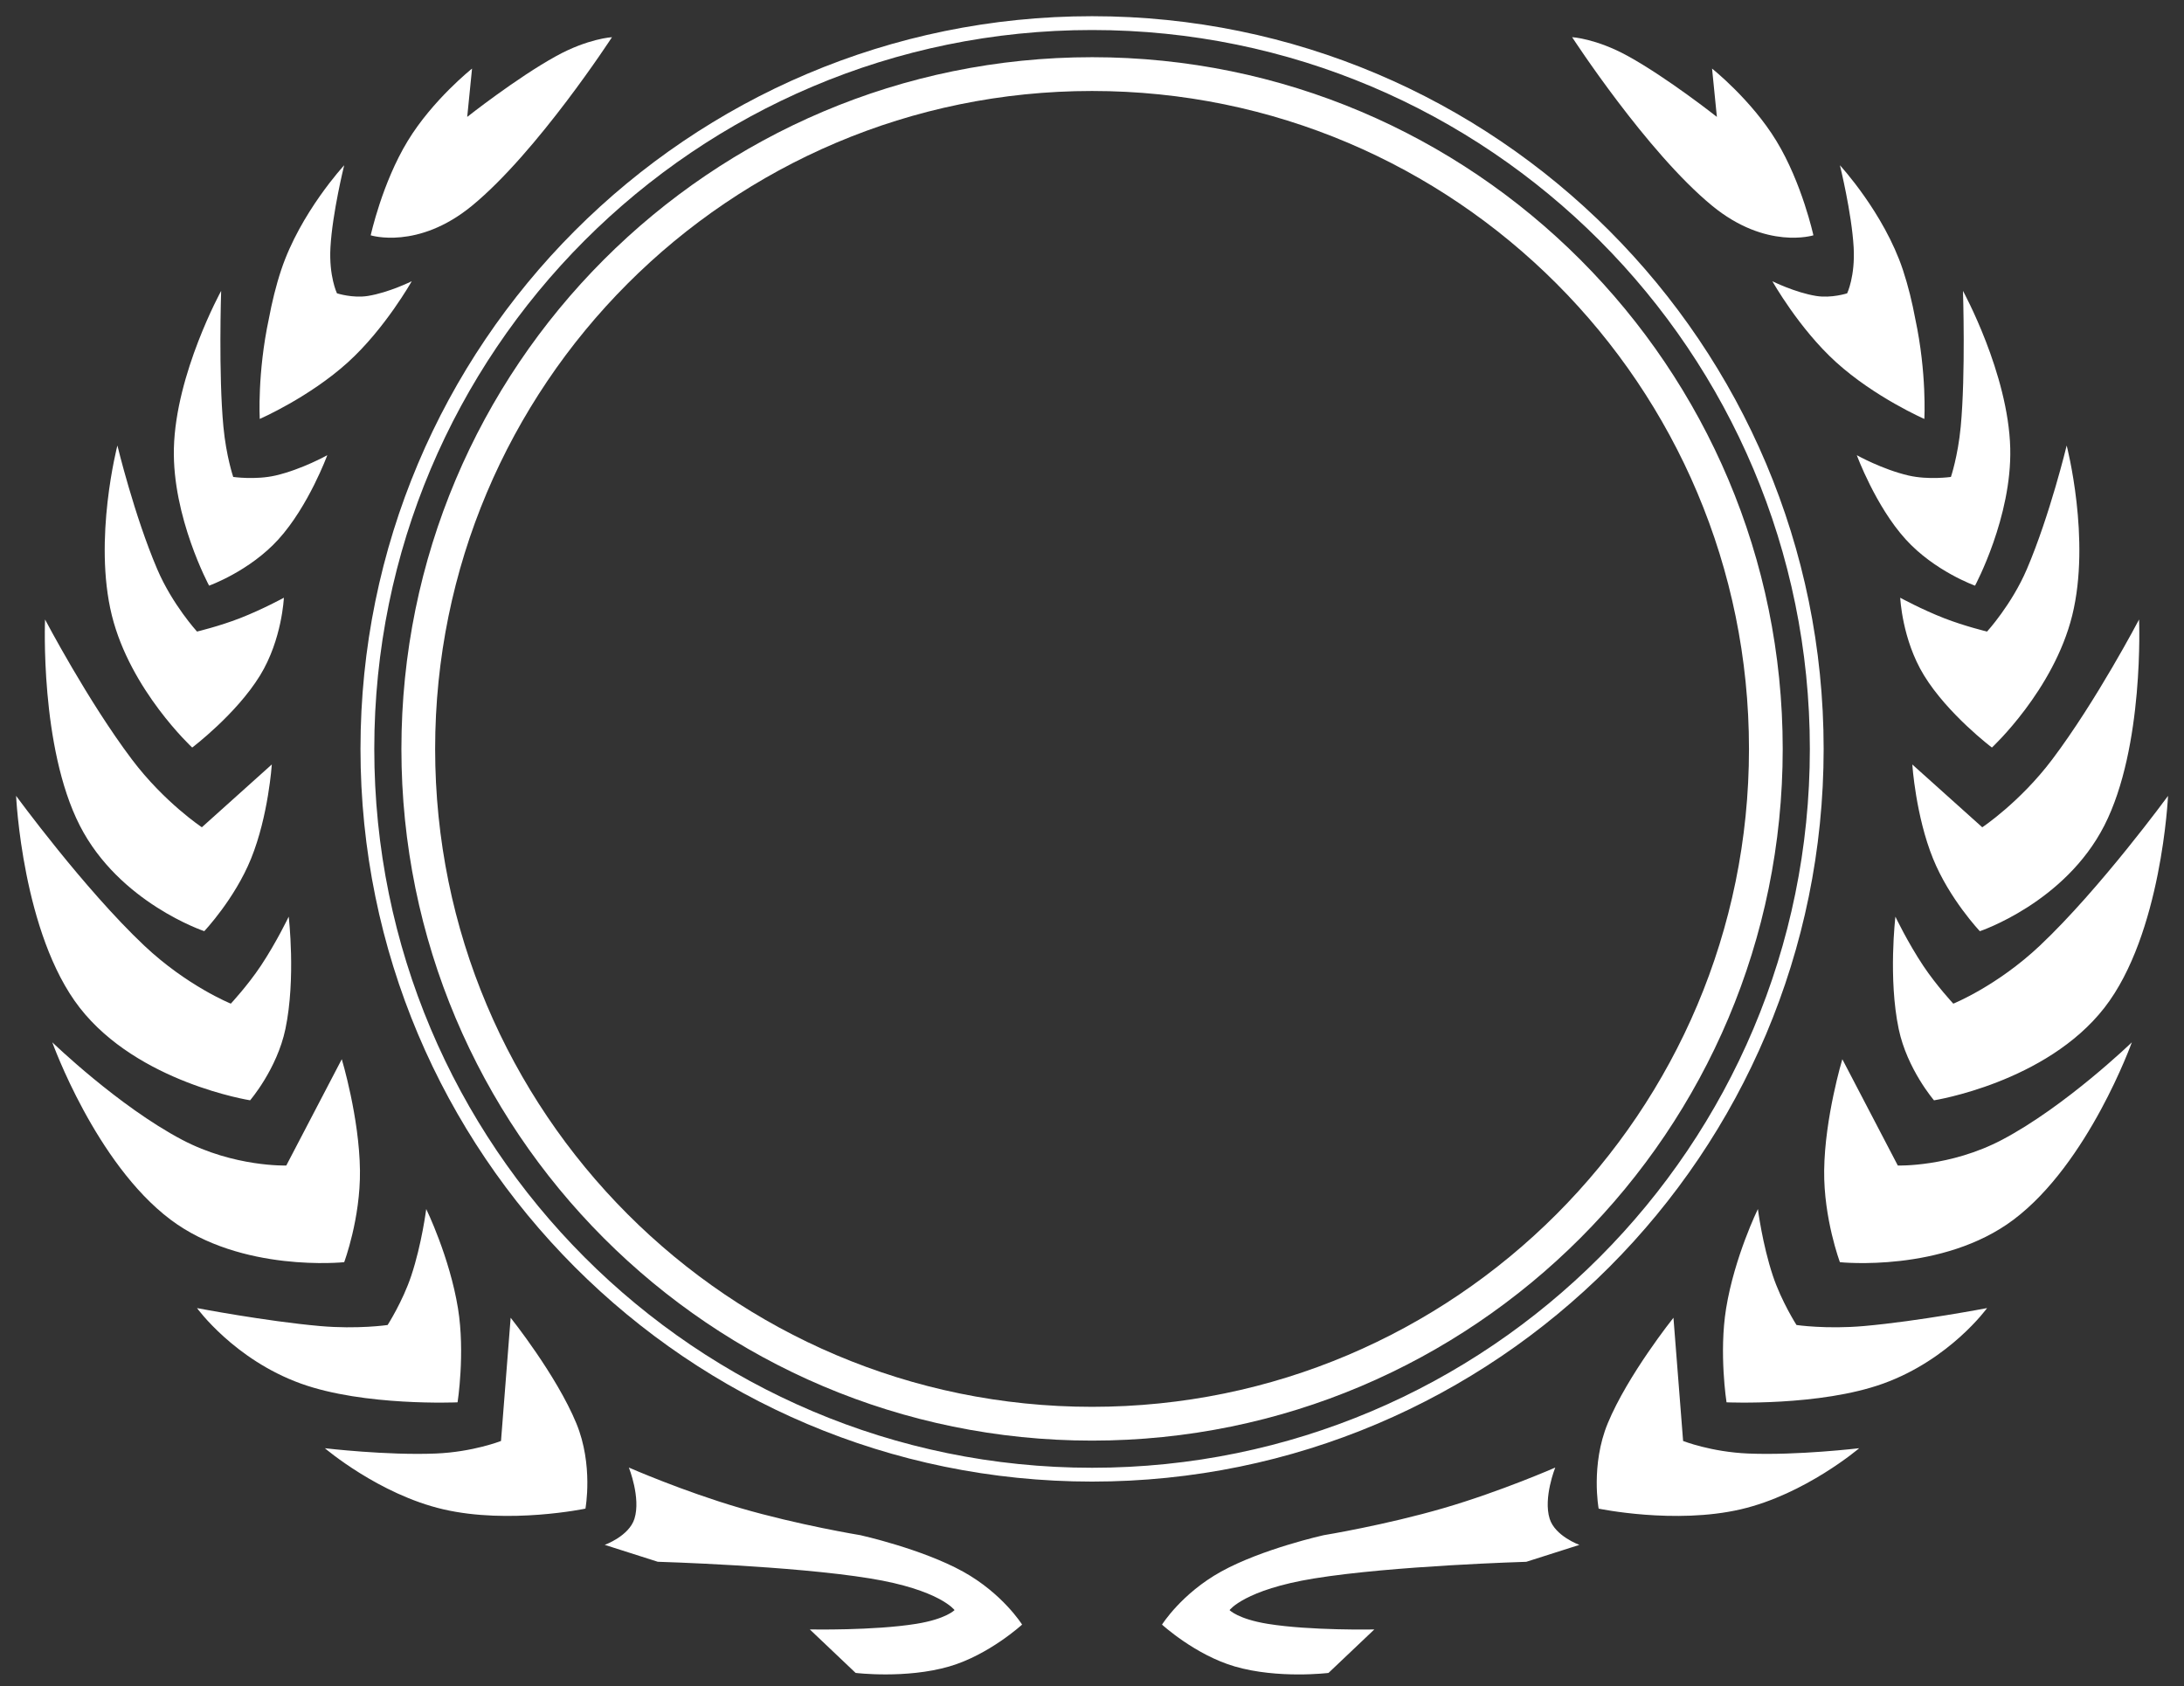 <?xml version="1.0" encoding="UTF-8" standalone="no"?>
<!-- Generator: Adobe Illustrator 12.0.0, SVG Export Plug-In . SVG Version: 6.00 Build 51448)  -->

<svg
   version="1.0"
   id="Layer_1"
   width="340"
   height="262.5"
   viewBox="0 0 340 262.5"
   style="overflow:visible"
   xml:space="preserve"
   sodipodi:docname="controller.svg"
   inkscape:version="1.2.2 (732a01da63, 2022-12-09)"
   xmlns:inkscape="http://www.inkscape.org/namespaces/inkscape"
   xmlns:sodipodi="http://sodipodi.sourceforge.net/DTD/sodipodi-0.dtd"
   xmlns="http://www.w3.org/2000/svg"
   xmlns:svg="http://www.w3.org/2000/svg"><rect x="0" y="0" width="340" height="262.5" fill="#333333" stroke="none"/><defs
   id="defs234" /><sodipodi:namedview
   id="namedview232"
   pagecolor="#000000"
   bordercolor="#111111"
   borderopacity="1"
   inkscape:showpageshadow="0"
   inkscape:pageopacity="0"
   inkscape:pagecheckerboard="1"
   inkscape:deskcolor="#d1d1d1"
   showgrid="false"
   inkscape:zoom="1.9428118"
   inkscape:cx="313.46321"
   inkscape:cy="106.03189"
   inkscape:window-width="1920"
   inkscape:window-height="1009"
   inkscape:window-x="-8"
   inkscape:window-y="-8"
   inkscape:window-maximized="1"
   inkscape:current-layer="Layer_1" />

<g
   id="g176"
   transform="matrix(1.29,0,0,1.292,-242.674,-59.998)"
   style="stroke-width:0.775">
	<g
   id="g6"
   style="stroke-width:0.775">
		<path
   style="fill:#ffffff;stroke-width:0.775"
   d="m 319.909,53.33 c -46.031,0 -83.348,37.316 -83.348,83.348 0,46.032 37.316,83.349 83.348,83.349 46.032,0 83.349,-37.316 83.349,-83.35 C 403.257,90.646 365.941,53.33 319.909,53.33 Z m 0,162.626 c -43.783,0 -79.277,-35.494 -79.277,-79.278 0,-43.783 35.495,-79.277 79.277,-79.277 43.784,0 79.278,35.495 79.278,79.277 0,43.783 -35.494,79.278 -79.278,79.278 z"
   id="path4" />
	</g>
	<g
   id="g10"
   style="stroke-width:0.775">
		<path
   style="fill:none;stroke:#ffffff;stroke-width:1.665"
   d="m 319.91,224.132 c -48.299,0 -87.455,-39.154 -87.455,-87.455 0,-48.301 39.156,-87.454 87.455,-87.454 48.301,0 87.455,39.155 87.455,87.454 0,48.301 -39.155,87.455 -87.455,87.455 z"
   id="path8" />
	</g>
	<path
   style="fill:#ffffff;stroke-width:0.775"
   d="m 245.081,71.229 c 7.892,-6.473 16.893,-20.31 16.893,-20.31 0,0 -2.884,0.159 -6.729,2.273 -4.786,2.632 -10.741,7.333 -10.741,7.333 l 0.582,-5.822 c 0,0 -4.741,3.756 -7.768,8.729 -3.088,5.071 -4.46,11.36 -4.46,11.36 0,0 5.685,1.797 12.223,-3.563 z m -14.967,18.857 c 4.479,-4.053 7.694,-9.762 7.694,-9.762 0,0 -2.735,1.362 -5.283,1.773 -1.853,0.298 -3.742,-0.317 -3.742,-0.317 0,0 -0.983,-2.049 -0.785,-5.543 0.234,-4.162 1.658,-9.887 1.658,-9.887 0,0 -5.305,5.723 -7.599,12.605 -0.645,1.934 -1.126,3.942 -1.491,5.888 -1.405,6.548 -1.101,12.074 -1.101,12.074 0,0 5.961,-2.59 10.649,-6.831 z m -8.385,21.332 c 3.635,-4.006 5.888,-10.131 5.888,-10.131 0,0 -3.078,1.718 -6.243,2.449 -2.408,0.555 -5.11,0.172 -5.11,0.172 0,0 -0.847,-2.492 -1.185,-6.058 -0.601,-6.355 -0.272,-16.361 -0.272,-16.361 0,0 -5.477,9.954 -5.703,18.949 -0.209,8.3 4.249,16.569 4.249,16.569 0,0 4.882,-1.738 8.376,-5.589 z m -10.415,25.097 c 0,0 5.326,-4.017 8.2,-8.705 2.648,-4.321 2.863,-9.347 2.863,-9.347 0,0 -2.567,1.404 -5.3,2.467 -2.499,0.971 -5.181,1.609 -5.181,1.609 0,0 -2.973,-3.246 -4.799,-7.509 -2.773,-6.471 -4.81,-14.909 -4.81,-14.909 0,0 -2.943,11.298 -0.668,20.477 2.237,9.017 9.695,15.917 9.695,15.917 z m 1.456,22.126 c 0,0 3.673,-3.872 5.651,-8.749 2.094,-5.159 2.5,-11.34 2.5,-11.34 l -8.441,7.569 c 0,0 -4.536,-3.005 -8.433,-8.16 -5.335,-7.061 -10.491,-16.878 -10.491,-16.878 0,0 -0.65,15.365 4.191,24.829 4.765,9.314 15.023,12.729 15.023,12.729 z m 5.531,20.38 c 0,0 3.242,-3.754 4.261,-8.588 1.28,-6.084 0.398,-13.539 0.398,-13.539 0,0 -1.477,3.089 -3.359,5.913 -1.585,2.379 -3.627,4.568 -3.627,4.568 0,0 -5.294,-2.132 -10.464,-7.007 -7.273,-6.861 -15.448,-18.032 -15.448,-18.032 0,0 0.754,16.66 7.68,25.535 7.046,9.03 20.559,11.15 20.559,11.15 z m 11.355,19.506 c 0,0 1.972,-5.252 1.903,-11.063 -0.076,-6.391 -2.194,-13.394 -2.194,-13.394 l -6.697,12.81 c 0,0 -6.29,0.203 -12.571,-3.101 -7.694,-4.045 -15.668,-11.747 -15.668,-11.747 0,0 5.219,14.561 14.261,21.361 8.558,6.438 20.966,5.134 20.966,5.134 z m 13.683,16.887 c 0,0 0.928,-5.921 0.051,-11.314 -1.007,-6.195 -3.835,-11.977 -3.835,-11.977 0,0 -0.536,4.23 -1.805,8.035 -1.037,3.112 -2.854,5.939 -2.854,5.939 0,0 -3.589,0.529 -8.163,0.126 -6.562,-0.581 -14.837,-2.163 -14.837,-2.163 0,0 4.47,6.184 12.52,9.091 7.662,2.766 18.923,2.263 18.923,2.263 z m 6.405,-10.191 -1.164,14.848 c 0,0 -3.374,1.328 -7.871,1.513 -5.929,0.244 -13.384,-0.639 -13.384,-0.639 0,0 6.521,5.563 14.293,7.362 7.948,1.84 17.151,-0.083 17.151,-0.083 0,0 0.98,-5.251 -1.095,-10.271 -2.41,-5.835 -7.93,-12.73 -7.93,-12.73 z m 54.595,30.589 c -4.975,-2.746 -12.38,-4.387 -12.38,-4.387 0,0 -7.459,-1.217 -14.534,-3.28 -6.896,-2.013 -13.415,-4.871 -13.415,-4.871 0,0 1.464,3.644 0.677,6.162 -0.657,2.102 -3.588,3.153 -3.588,3.153 l 6.404,2.038 c 0,0 16.171,0.471 25.625,2.009 8.388,1.363 10.187,3.813 10.187,3.813 0,0 -1.023,1.077 -4.626,1.657 -5.144,0.83 -12.843,0.673 -12.843,0.673 l 5.53,5.241 c 0,0 6.063,0.739 11.299,-0.777 4.789,-1.388 8.791,-5.047 8.791,-5.047 0,0 -2.352,-3.747 -7.127,-6.384 z M 394.738,71.229 c 6.537,5.36 12.223,3.563 12.223,3.563 0,0 -1.372,-6.289 -4.46,-11.361 -3.026,-4.972 -7.77,-8.729 -7.77,-8.729 l 0.582,5.822 c 0,0 -5.955,-4.702 -10.741,-7.333 -3.844,-2.115 -6.728,-2.273 -6.728,-2.273 0,0 9.001,13.839 16.894,20.311 z m 14.967,18.857 c 4.688,4.24 10.647,6.833 10.647,6.833 0,0 0.306,-5.52 -1.097,-12.063 -0.364,-1.95 -0.85,-3.964 -1.493,-5.9 -2.296,-6.883 -7.601,-12.605 -7.601,-12.605 0,0 1.422,5.726 1.658,9.888 0.197,3.495 -0.785,5.543 -0.785,5.543 0,0 -1.891,0.615 -3.742,0.317 -2.547,-0.412 -5.282,-1.773 -5.282,-1.773 0,0 3.214,5.708 7.695,9.76 z m 2.495,11.201 c 0,0 2.253,6.125 5.889,10.131 3.495,3.853 8.378,5.59 8.378,5.59 0,0 4.457,-8.27 4.249,-16.569 -0.229,-8.995 -5.704,-18.949 -5.704,-18.949 0,0 0.328,10.006 -0.272,16.361 -0.338,3.565 -1.184,6.057 -1.184,6.057 0,0 -2.703,0.384 -5.112,-0.172 -3.165,-0.731 -6.244,-2.449 -6.244,-2.449 z m 10.541,19.643 c -2.73,-1.063 -5.301,-2.467 -5.301,-2.467 0,0 0.216,5.024 2.864,9.347 2.874,4.688 8.2,8.705 8.2,8.705 0,0 7.457,-6.9 9.691,-15.917 2.275,-9.179 -0.668,-20.477 -0.668,-20.477 0,0 -2.035,8.438 -4.81,14.908 -1.827,4.264 -4.798,7.51 -4.798,7.51 0,0 -2.679,-0.638 -5.178,-1.609 z m 4.599,25.193 -8.443,-7.568 c 0,0 0.406,6.181 2.5,11.339 1.979,4.878 5.652,8.75 5.652,8.75 0,0 10.258,-3.416 15.021,-12.729 4.843,-9.464 4.193,-24.829 4.193,-24.829 0,0 -5.156,9.818 -10.492,16.878 -3.896,5.153 -8.431,8.159 -8.431,8.159 z m 6.969,14.246 c -5.171,4.876 -10.464,7.008 -10.464,7.008 0,0 -2.042,-2.19 -3.628,-4.568 -1.883,-2.823 -3.359,-5.913 -3.359,-5.913 0,0 -0.883,7.454 0.399,13.539 1.017,4.834 4.259,8.588 4.259,8.588 0,0 13.514,-2.121 20.562,-11.15 6.928,-8.874 7.68,-25.534 7.68,-25.534 0,0 -8.174,11.169 -15.449,18.03 z m -17.16,26.512 -6.696,-12.81 c 0,0 -2.116,7.002 -2.192,13.394 -0.069,5.81 1.901,11.063 1.901,11.063 0,0 12.408,1.304 20.968,-5.133 9.042,-6.801 14.262,-21.361 14.262,-21.361 0,0 -7.977,7.702 -15.668,11.747 -6.286,3.303 -12.575,3.1 -12.575,3.1 z m -12.227,19.215 c 0,0 -1.815,-2.827 -2.854,-5.939 -1.269,-3.805 -1.805,-8.035 -1.805,-8.035 0,0 -2.829,5.781 -3.835,11.977 -0.877,5.395 0.05,11.314 0.05,11.314 0,0 11.262,0.503 18.923,-2.264 8.051,-2.907 12.521,-9.091 12.521,-9.091 0,0 -8.277,1.581 -14.839,2.162 -4.573,0.406 -8.161,-0.124 -8.161,-0.124 z m -5.813,15.488 c -4.498,-0.186 -7.871,-1.513 -7.871,-1.513 l -1.165,-14.848 c 0,0 -5.52,6.894 -7.933,12.729 -2.075,5.021 -1.094,10.271 -1.094,10.271 0,0 9.202,1.925 17.149,0.083 7.772,-1.8 14.293,-7.362 14.293,-7.362 0,0 -7.45,0.884 -13.379,0.64 z m -23.978,7.852 c -0.787,-2.521 0.677,-6.161 0.677,-6.161 0,0 -6.519,2.858 -13.415,4.87 -7.076,2.063 -14.534,3.28 -14.534,3.28 0,0 -7.405,1.64 -12.378,4.387 -4.775,2.637 -7.128,6.387 -7.128,6.387 0,0 4.003,3.658 8.79,5.046 5.236,1.519 11.299,0.777 11.299,0.777 l 5.531,-5.241 c 0,0 -7.699,0.158 -12.843,-0.671 -3.603,-0.582 -4.625,-1.658 -4.625,-1.658 0,0 1.798,-2.45 10.186,-3.813 9.454,-1.538 25.624,-2.009 25.624,-2.009 l 6.405,-2.038 c -0.001,-0.002 -2.932,-1.054 -3.589,-3.156 z"
   id="path12" />
	
	
	
	
	
	
	
	
	
	
	
	
	
	
	
	
	
	
	
	
	
	
	
	
	
	
	
	
	
	
	
	
	
	
	
	
	
	
	
	
	
	
	
	
	
	
	
	
	
	
	
	
	
	
	
	
	
	
	
	
	
	
	
	
	
	
	
	
	
	
	
	
	
	
	
	
	
	
	
	
	
</g>
<g
   id="Ebene_4">
</g>

</svg>
